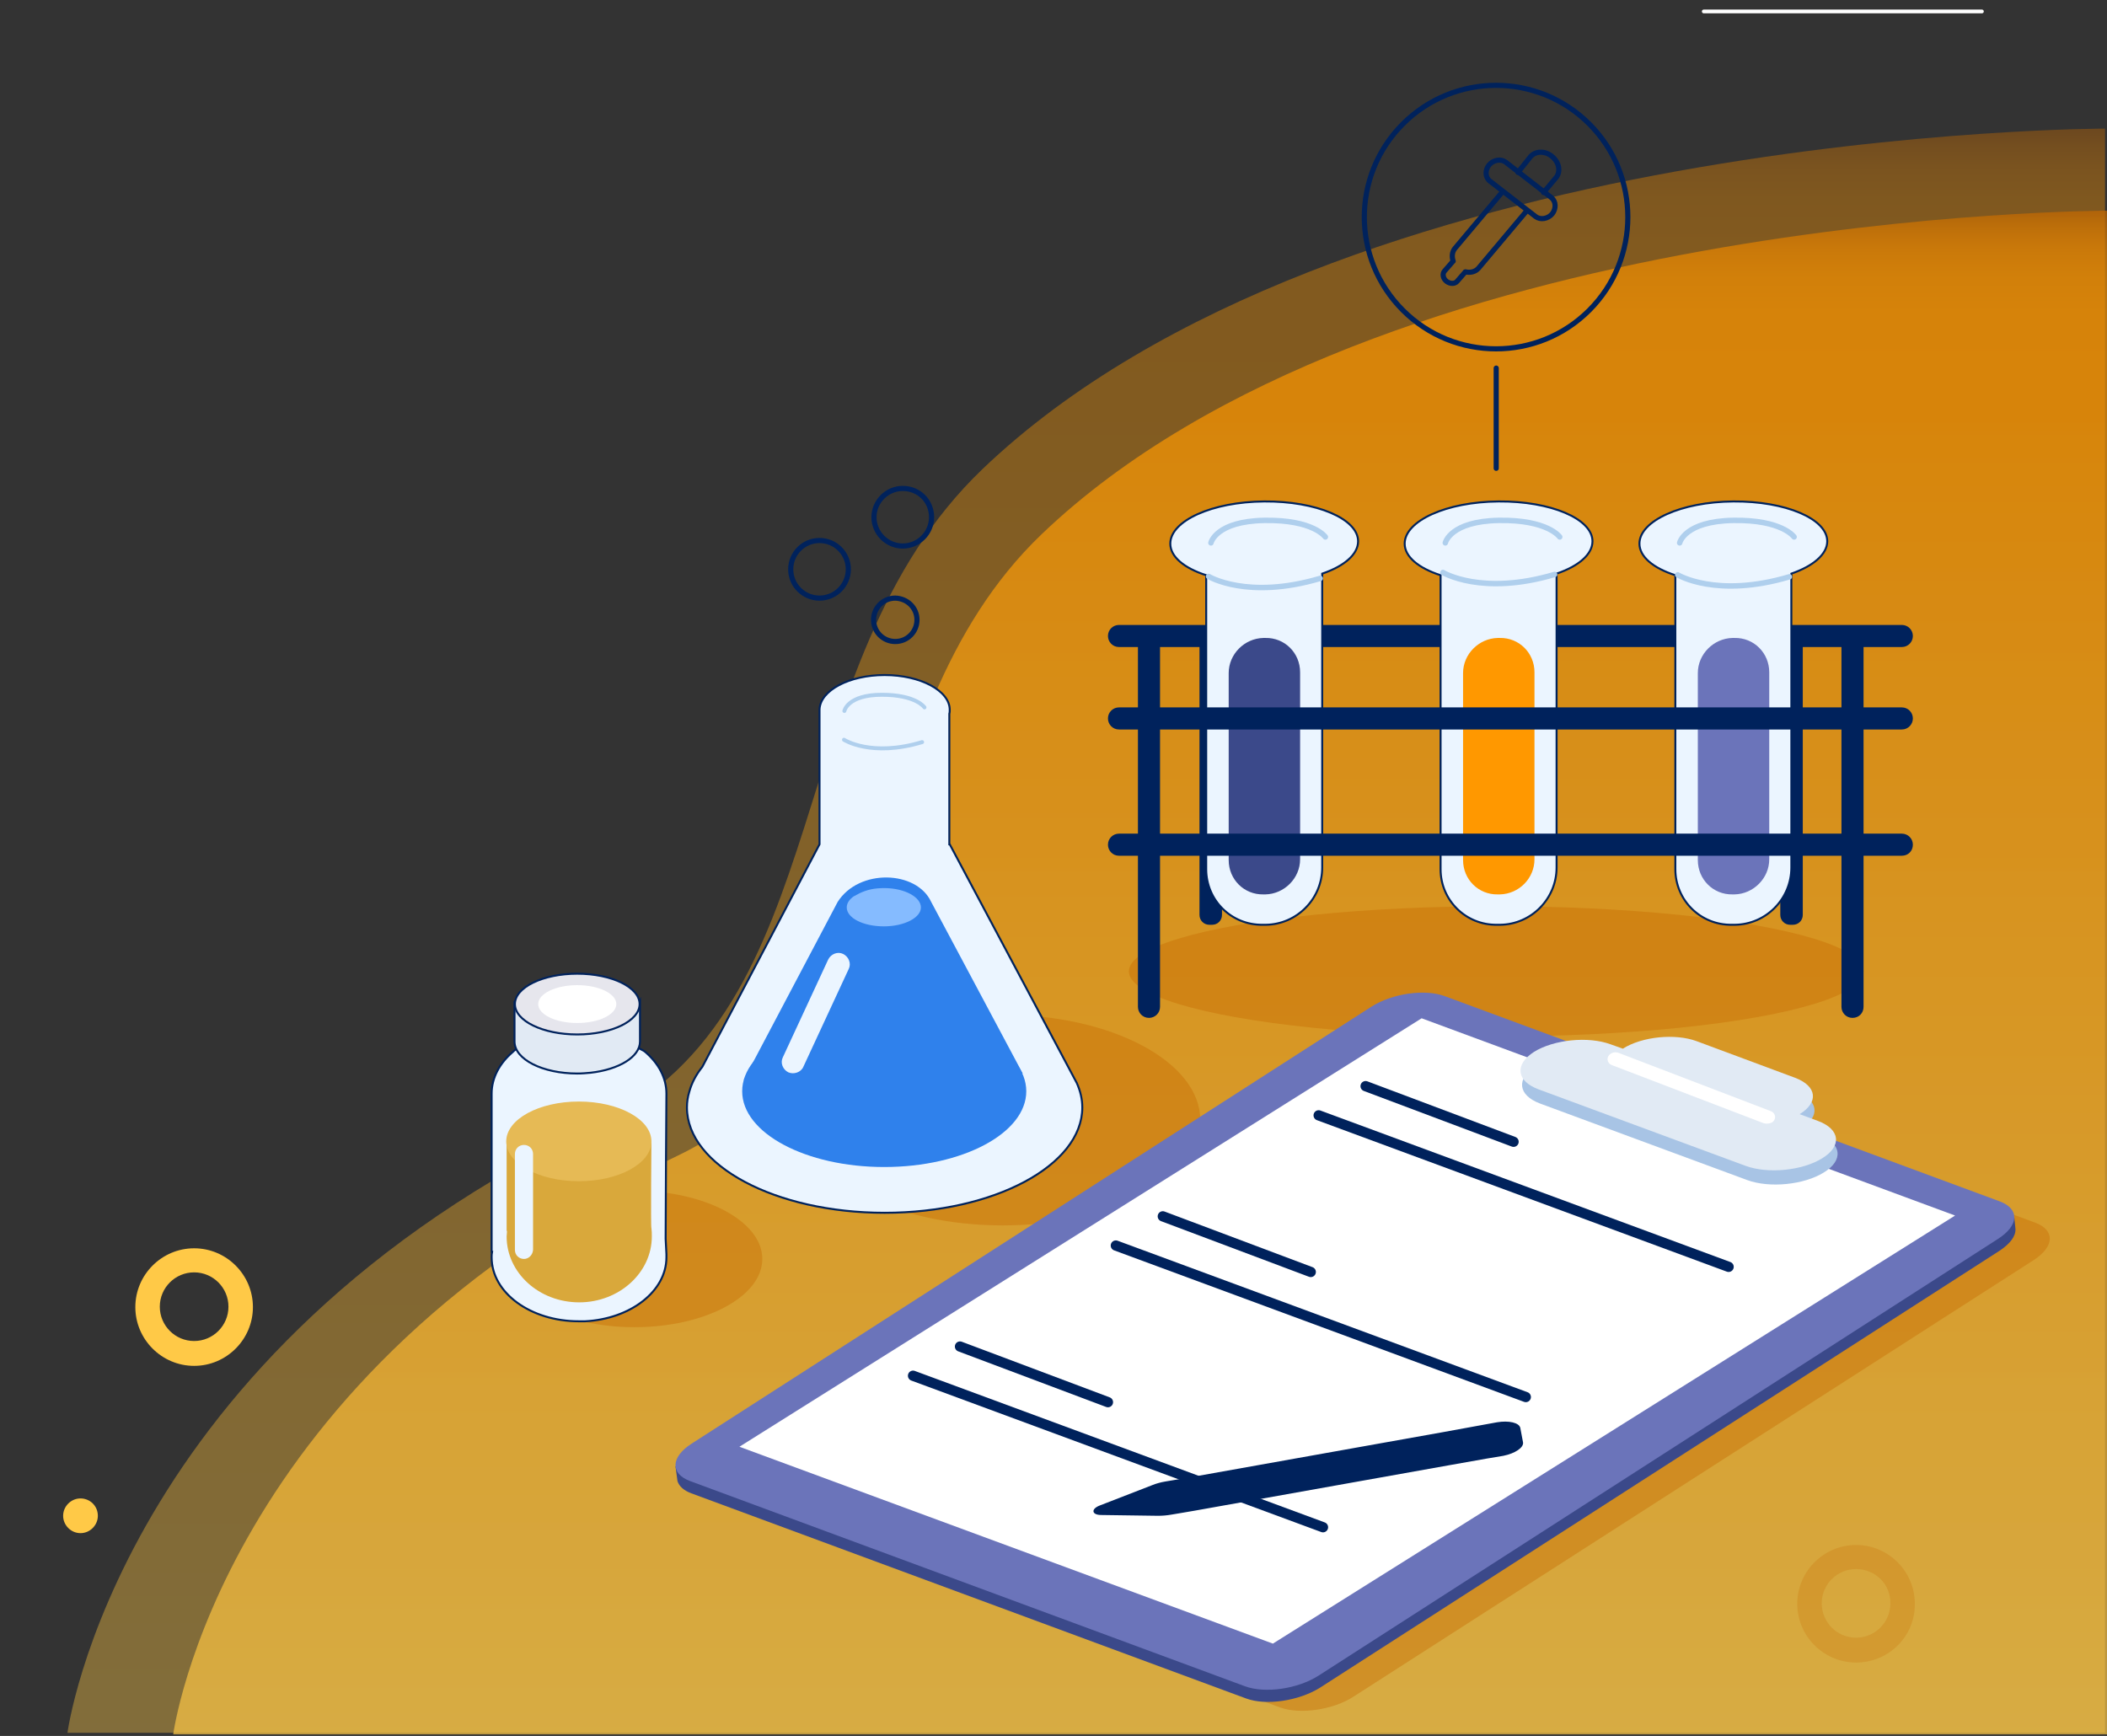 <?xml version="1.0" encoding="utf-8"?>
<!-- Generator: Adobe Illustrator 22.0.0, SVG Export Plug-In . SVG Version: 6.00 Build 0)  -->
<svg version="1.1" id="Livello_1" xmlns="http://www.w3.org/2000/svg" xmlns:xlink="http://www.w3.org/1999/xlink" x="0px" y="0px"
	 width="534px" height="440px" viewBox="0 0 534 440" style="enable-background:new 0 0 534 440;" xml:space="preserve">
<rect x="0" y="0" width="534" height="440" fill="#333333" stroke="none"/>
<g>
	
		<linearGradient id="SVGID_1_" gradientUnits="userSpaceOnUse" x1="-550.908" y1="158.617" x2="-144.278" y2="158.617" gradientTransform="matrix(0 1 -1 0 433.938 583.508)">
		<stop  offset="0" style="stop-color:#C66900"/>
		<stop  offset="1.112671e-02" style="stop-color:#DA7900"/>
		<stop  offset="2.518130e-02" style="stop-color:#EB8700"/>
		<stop  offset="4.269538e-02" style="stop-color:#F69100"/>
		<stop  offset="6.726032e-02" style="stop-color:#FD9600"/>
		<stop  offset="0.136" style="stop-color:#FF9800"/>
		<stop  offset="1" style="stop-color:#FFC947"/>
	</linearGradient>
	<path style="opacity:0.39;fill:url(#SVGID_1_);" d="M533.5,32.6c0,0-194.3,0-284.5,86.3c-52.2,50-35.8,136.8-97.3,166
		C29.9,342.6,17.1,439.2,17.1,439.2h516.4V32.6z"/>
	
		<linearGradient id="SVGID_2_" gradientUnits="userSpaceOnUse" x1="-530.085" y1="144.881" x2="-143.944" y2="144.881" gradientTransform="matrix(0 1 -1 0 433.938 583.508)">
		<stop  offset="0" style="stop-color:#C66900"/>
		<stop  offset="1.112671e-02" style="stop-color:#DA7900"/>
		<stop  offset="2.518130e-02" style="stop-color:#EB8700"/>
		<stop  offset="4.269538e-02" style="stop-color:#F69100"/>
		<stop  offset="6.726032e-02" style="stop-color:#FD9600"/>
		<stop  offset="0.136" style="stop-color:#FF9800"/>
		<stop  offset="1" style="stop-color:#FFC947"/>
	</linearGradient>
	<path style="opacity:0.68;fill:url(#SVGID_2_);" d="M534.2,53.4c0,0-184.5,0-270.2,82c-49.6,47.5-34,129.9-92.4,157.6
		C56,347.8,43.9,439.6,43.9,439.6h490.4V53.4z"/>
	<g>
		<ellipse style="opacity:0.4;fill:#C66900;" cx="254.1" cy="283.9" rx="50.1" ry="26.7"/>
		<g>
			<path style="fill:#EBF5FF;stroke:#00225C;stroke-width:0.5;stroke-miterlimit:10;" d="M272.9,274.5L272.9,274.5l-32.2-60.5h-0.1
				v-33.1c0.1-0.3,0.1-0.7,0.1-1c0-4.8-7.4-8.8-16.5-8.8c-9,0-16.3,3.9-16.5,8.7h0v34.2L178,270.4c-1.6,2-2.7,4.1-3.3,6.3l0,0h0
				c-0.4,1.3-0.6,2.6-0.6,4c0,14.7,22.4,26.7,50.1,26.7s50.1-12,50.1-26.7C274.3,278.6,273.8,276.5,272.9,274.5z"/>
			<ellipse style="fill:#2F81EC;" cx="224.1" cy="276.6" rx="36" ry="19.2"/>
			<path style="fill:#2F81EC;" d="M188.5,273.7l23.8-45.1c5.4-8.5,20-8,23.7,0l23.2,43.5L188.5,273.7z"/>
			<path style="fill:#EBF5FF;" d="M199.8,271.8L199.8,271.8c-1.4-0.7-2.1-2.4-1.4-3.8l11.5-24.8c0.7-1.4,2.4-2.1,3.8-1.4l0,0
				c1.4,0.7,2.1,2.4,1.4,3.8l-11.5,24.8C203,271.8,201.2,272.4,199.8,271.8z"/>
			
				<path style="fill:none;stroke:#AFCFED;stroke-width:0.999;stroke-linecap:round;stroke-linejoin:round;stroke-miterlimit:10;" d="
				M213.9,187.5c0,0,6.9,4.5,19.8,0.6"/>
			
				<path style="fill:none;stroke:#AFCFED;stroke-width:0.999;stroke-linecap:round;stroke-linejoin:round;stroke-miterlimit:10;" d="
				M214,180.2c0,0,0.8-4.1,9.5-4.1c8.7,0,10.8,3.2,10.8,3.2"/>
			<path style="fill:#85BBFF;" d="M224.1,225.1c-1.2,0-2.3,0.1-3.3,0.3c-2.4,0.5-4.2,1.7-4.2,1.7c0,0-0.1,0-0.1,0
				c-1.2,0.8-1.9,1.8-1.9,2.9c0,2.7,4.2,4.8,9.4,4.8c5.2,0,9.4-2.2,9.4-4.8S229.3,225.1,224.1,225.1z"/>
		</g>
		<path style="fill:none;stroke:#00225C;stroke-width:1.305;stroke-linecap:round;stroke-linejoin:round;stroke-miterlimit:10;" d="
			M232.4,157.1c0,3-2.4,5.5-5.5,5.5c-3,0-5.5-2.4-5.5-5.5c0-3,2.4-5.5,5.5-5.5C230,151.7,232.4,154.1,232.4,157.1z"/>
		
			<circle style="fill:none;stroke:#00225C;stroke-width:1.305;stroke-linecap:round;stroke-linejoin:round;stroke-miterlimit:10;" cx="207.7" cy="144.3" r="7.3"/>
		<path style="fill:none;stroke:#00225C;stroke-width:1.305;stroke-linecap:round;stroke-linejoin:round;stroke-miterlimit:10;" d="
			M236.1,131.1c0,4-3.3,7.3-7.3,7.3c-4,0-7.3-3.3-7.3-7.3c0-4,3.3-7.3,7.3-7.3C232.9,123.8,236.1,127,236.1,131.1z"/>
	</g>
	<g>
		<ellipse style="opacity:0.4;fill:#C66900;" cx="379.2" cy="246.2" rx="93.1" ry="16.5"/>
		<path style="fill:#00225C;" d="M454.4,234.4h-0.7c-1.4,0-2.5-1.1-2.5-2.5v-70.4c0-1.4,1.1-2.5,2.5-2.5h0.7c1.4,0,2.5,1.1,2.5,2.5
			v70.4C456.9,233.3,455.8,234.4,454.4,234.4z"/>
		<path style="fill:#00225C;" d="M307.2,234.4h-0.7c-1.4,0-2.5-1.1-2.5-2.5v-70.4c0-1.4,1.1-2.5,2.5-2.5h0.7c1.4,0,2.5,1.1,2.5,2.5
			v70.4C309.7,233.3,308.6,234.4,307.2,234.4z"/>
		<path style="fill:#00225C;" d="M482,164H283.6c-1.6,0-2.8-1.3-2.8-2.8l0,0c0-1.6,1.3-2.8,2.8-2.8H482c1.6,0,2.8,1.3,2.8,2.8l0,0
			C484.8,162.7,483.6,164,482,164z"/>
		<g>
			<path style="fill:#EBF5FF;stroke:#00225C;stroke-width:0.5;stroke-miterlimit:10;" d="M344.2,137.2c0-5.7-10.6-10.2-23.8-10.1
				s-23.8,4.9-23.8,10.7c0,3.3,3.5,6.2,9.1,8l0,74.5c0,7.9,6.4,14.2,14.3,14.1l0.8,0c7.9-0.1,14.3-6.6,14.3-14.5l0-74.5
				C340.7,143.5,344.2,140.5,344.2,137.2z"/>
			<g>
				<path style="fill:#3B498A;" d="M320.7,226.7l-0.5,0c-4.9,0.1-8.8-3.8-8.8-8.7l0-47.4c0-4.8,4-8.8,8.8-8.9l0.5,0
					c4.9-0.1,8.8,3.8,8.8,8.7l0,47.4C329.5,222.6,325.5,226.6,320.7,226.7z"/>
			</g>
			
				<path style="fill:none;stroke:#AFCFED;stroke-width:1.384;stroke-linecap:round;stroke-linejoin:round;stroke-miterlimit:10;" d="
				M306.9,137.6c0,0,1.2-5.5,13.6-5.7c12.4-0.2,15.4,4.2,15.4,4.2"/>
			
				<path style="fill:none;stroke:#AFCFED;stroke-width:1.384;stroke-linecap:round;stroke-linejoin:round;stroke-miterlimit:10;" d="
				M306.3,146.1c0,0,9.8,6,28.3,0.5"/>
		</g>
		<g>
			<path style="fill:#EBF5FF;stroke:#00225C;stroke-width:0.5;stroke-miterlimit:10;" d="M403.6,137.2c0-5.7-10.6-10.2-23.8-10.1
				s-23.8,4.9-23.8,10.7c0,3.3,3.5,6.2,9.1,8l0,74.5c0,7.9,6.4,14.2,14.3,14.1l0.8,0c7.9-0.1,14.3-6.6,14.3-14.5l0-74.5
				C400.1,143.5,403.6,140.5,403.6,137.2z"/>
			<g>
				<path style="fill:#FF9800;" d="M380.1,226.7l-0.5,0c-4.9,0.1-8.8-3.8-8.8-8.7l0-47.4c0-4.8,4-8.8,8.8-8.9l0.5,0
					c4.9-0.1,8.8,3.8,8.8,8.7l0,47.4C388.9,222.6,385,226.6,380.1,226.7z"/>
			</g>
			
				<path style="fill:none;stroke:#AFCFED;stroke-width:1.384;stroke-linecap:round;stroke-linejoin:round;stroke-miterlimit:10;" d="
				M366.3,137.6c0,0,1.2-5.5,13.6-5.7c12.4-0.2,15.4,4.2,15.4,4.2"/>
			
				<path style="fill:none;stroke:#AFCFED;stroke-width:1.384;stroke-linecap:round;stroke-linejoin:round;stroke-miterlimit:10;" d="
				M365.7,145.1c0,0,9.8,6,28.3,0.5"/>
		</g>
		<g>
			<path style="fill:#EBF5FF;stroke:#00225C;stroke-width:0.5;stroke-miterlimit:10;" d="M463.1,137.2c0-5.7-10.6-10.2-23.8-10.1
				s-23.8,4.9-23.8,10.7c0,3.3,3.5,6.2,9.1,8l0,74.5c0,7.9,6.4,14.2,14.3,14.1l0.8,0c7.9-0.1,14.3-6.6,14.3-14.5l0-74.5
				C459.5,143.5,463.1,140.5,463.1,137.2z"/>
			<g>
				<path style="fill:#6B74BA;" d="M439.6,226.7l-0.5,0c-4.9,0.1-8.8-3.8-8.8-8.7l0-47.4c0-4.8,4-8.8,8.8-8.9l0.5,0
					c4.9-0.1,8.8,3.8,8.8,8.7l0,47.4C448.4,222.6,444.4,226.6,439.6,226.7z"/>
			</g>
			
				<path style="fill:none;stroke:#AFCFED;stroke-width:1.384;stroke-linecap:round;stroke-linejoin:round;stroke-miterlimit:10;" d="
				M425.7,137.6c0,0,1.2-5.5,13.6-5.7c12.4-0.2,15.4,4.2,15.4,4.2"/>
			
				<path style="fill:none;stroke:#AFCFED;stroke-width:1.384;stroke-linecap:round;stroke-linejoin:round;stroke-miterlimit:10;" d="
				M425.2,145.7c0,0,9.8,6,28.3,0.5"/>
		</g>
		<path style="fill:#00225C;" d="M291.2,258L291.2,258c-1.6,0-2.8-1.3-2.8-2.8v-93.3c0-1.6,1.3-2.8,2.8-2.8l0,0
			c1.6,0,2.8,1.3,2.8,2.8v93.3C294,256.8,292.7,258,291.2,258z"/>
		<path style="fill:#00225C;" d="M469.5,258L469.5,258c-1.6,0-2.8-1.3-2.8-2.8v-93.3c0-1.6,1.3-2.8,2.8-2.8l0,0
			c1.6,0,2.8,1.3,2.8,2.8v93.3C472.3,256.8,471.1,258,469.5,258z"/>
		<path style="fill:#00225C;" d="M482,184.9H283.6c-1.6,0-2.8-1.3-2.8-2.8l0,0c0-1.6,1.3-2.8,2.8-2.8H482c1.6,0,2.8,1.3,2.8,2.8l0,0
			C484.8,183.6,483.6,184.9,482,184.9z"/>
		<path style="fill:#00225C;" d="M482,216.9H283.6c-1.6,0-2.8-1.3-2.8-2.8v0c0-1.6,1.3-2.8,2.8-2.8H482c1.6,0,2.8,1.3,2.8,2.8v0
			C484.8,215.7,483.6,216.9,482,216.9z"/>
	</g>
	<g style="opacity:0.24;">
		<path style="fill:#C66900;" d="M470.4,421.4c-8.2,0-14.9-6.7-14.9-14.9c0-8.2,6.7-14.9,14.9-14.9c8.2,0,14.9,6.7,14.9,14.9
			C485.4,414.7,478.7,421.4,470.4,421.4z M470.4,397.7c-4.8,0-8.7,3.9-8.7,8.7c0,4.8,3.9,8.7,8.7,8.7c4.8,0,8.7-3.9,8.7-8.7
			C479.2,401.6,475.3,397.7,470.4,397.7z"/>
	</g>
	<g>
		<path style="fill:#FFC947;" d="M49.2,346.2c-8.2,0-14.9-6.7-14.9-14.9c0-8.2,6.7-14.9,14.9-14.9s14.9,6.7,14.9,14.9
			C64.1,339.5,57.4,346.2,49.2,346.2z M49.2,322.5c-4.8,0-8.7,3.9-8.7,8.7c0,4.8,3.9,8.7,8.7,8.7s8.7-3.9,8.7-8.7
			C57.9,326.4,54,322.5,49.2,322.5z"/>
	</g>
	<path style="fill:none;stroke:#FFFFFF;stroke-width:0.946;stroke-linecap:round;stroke-linejoin:round;stroke-miterlimit:10;" d="
		M431.8,2.9c3.5,0,70.5,0,70.5,0"/>
	<path style="fill:#FFC947;" d="M24.8,384.2c0,2.4-2,4.4-4.4,4.4s-4.4-2-4.4-4.4s2-4.4,4.4-4.4S24.8,381.7,24.8,384.2z"/>
	<g>
		<g>
			<path style="opacity:0.4;fill:#C66900;" d="M324.5,432.8l-140.6-52c-5.1-1.9-4.9-6.1,0.4-9.5l172.2-110.7
				c5.3-3.4,13.6-4.6,18.7-2.7l140.6,52c5.1,1.9,4.9,6.1-0.4,9.5L343.1,430C337.9,433.4,329.5,434.6,324.5,432.8z"/>
			<path style="fill:#3B498A;" d="M509,308.5c-0.5-0.4-1.2-0.7-1.9-1l-140.6-52c-5.1-1.9-13.4-0.6-18.7,2.7L175.6,369
				c-0.6,0.4-1.1,0.8-1.6,1.2l-2.8,1.5l0.5,3.7c0.4,1.3,1.6,2.4,3.5,3.1l140.6,52c5.1,1.9,13.4,0.6,18.7-2.7L506.8,317
				c2.7-1.8,4.1-3.7,4-5.5l-0.3-3L509,308.5z"/>
			<path style="fill:#6B74BA;" d="M315.5,427.4l-140.6-52c-5.1-1.9-4.9-6.1,0.4-9.5l172.2-110.7c5.3-3.4,13.6-4.6,18.7-2.7l140.6,52
				c5.1,1.9,4.9,6.1-0.4,9.5L334.2,424.7C328.9,428.1,320.6,429.3,315.5,427.4z"/>
			<polygon style="fill:#FFFFFF;" points="322.6,416.6 187.4,366.7 360.3,258.1 495.5,308.1 			"/>
			<path style="fill:#A8C4E5;" d="M461.1,287.7l-4.6-1.7l0,0c4.9-3,4.4-7.1-1.1-9.2l-25-9.3c-5.4-2-13.8-1.2-18.7,1.9l-3.1-1.1
				c-5.7-2.1-14.4-1.2-19.4,1.9l0,0c-5,3.2-4.5,7.4,1.1,9.5l52.5,19.4c5.7,2.1,14.4,1.2,19.4-1.9v0
				C467.3,294.1,466.8,289.8,461.1,287.7z"/>
			<path style="fill:#E1EAF4;" d="M460.7,284.1l-4.6-1.7l0,0c4.9-3,4.4-7.1-1.1-9.2l-25-9.3c-5.4-2-13.8-1.2-18.7,1.9l-3.1-1.1
				c-5.7-2.1-14.4-1.2-19.4,1.9l0,0c-5,3.2-4.5,7.4,1.1,9.5l52.5,19.4c5.7,2.1,14.4,1.2,19.4-1.9l0,0
				C466.9,290.5,466.4,286.2,460.7,284.1z"/>
			<path style="fill:#FFFFFF;" d="M447,284.7L408.6,270c-1.4-0.5-1.6-2.1-0.4-2.9h0c0.6-0.4,1.4-0.5,2.1-0.2l38.4,14.7
				c1.4,0.5,1.6,2.1,0.4,2.9l0,0C448.5,284.8,447.7,284.9,447,284.7z"/>
		</g>
		
			<line style="fill:none;stroke:#00225C;stroke-width:2.597;stroke-linecap:round;stroke-linejoin:round;stroke-miterlimit:10;" x1="243.3" y1="341.3" x2="280.8" y2="355.4"/>
		
			<line style="fill:none;stroke:#00225C;stroke-width:2.597;stroke-linecap:round;stroke-linejoin:round;stroke-miterlimit:10;" x1="231.4" y1="348.7" x2="335.3" y2="387.1"/>
		
			<line style="fill:none;stroke:#00225C;stroke-width:2.597;stroke-linecap:round;stroke-linejoin:round;stroke-miterlimit:10;" x1="294.7" y1="308.3" x2="332.2" y2="322.4"/>
		
			<line style="fill:none;stroke:#00225C;stroke-width:2.597;stroke-linecap:round;stroke-linejoin:round;stroke-miterlimit:10;" x1="282.8" y1="315.7" x2="386.7" y2="354.1"/>
		
			<line style="fill:none;stroke:#00225C;stroke-width:2.597;stroke-linecap:round;stroke-linejoin:round;stroke-miterlimit:10;" x1="346.1" y1="275.3" x2="383.6" y2="289.4"/>
		
			<line style="fill:none;stroke:#00225C;stroke-width:2.597;stroke-linecap:round;stroke-linejoin:round;stroke-miterlimit:10;" x1="334.2" y1="282.7" x2="438.1" y2="321.1"/>
	</g>
	<path style="fill:#00225C;" d="M379.4,360.5c3-0.5,5.6,0.1,5.9,1.4l0.7,3.7c0.2,1.3-2,2.8-5,3.4l-4.2,0.7l-9.6,1.7l-64.4,11.5
		l-4.1,0.7l-1.8,0.3c-1.1,0.2-2.3,0.3-3.4,0.3l-14.4-0.2c-2.4,0-2.7-1.5-0.4-2.4l13.4-5.2c1-0.4,2.1-0.7,3.3-0.9l1.8-0.3l4.1-0.7
		l64.4-11.5l0,0L379.4,360.5z"/>
	<g>
		<ellipse style="opacity:0.4;fill:#C66900;" cx="160.8" cy="319.1" rx="32.4" ry="17.3"/>
		<path style="fill:#EBF5FF;stroke:#00225C;stroke-width:0.5;stroke-miterlimit:10;" d="M168.7,314c0-8.8,0.2-36.2,0.2-36.8
			c0-4-2-7.7-5.4-10.6c-1.2-1-4.7-1.5-5-6.2c0,0-20.8-5.3-20.5-1c0.3,3.6-6.2,5.2-8,7.2c-3.3,2.8-5.4,6.5-5.4,10.6v40.1h0.1
			c-0.1,0.5-0.1,0.9-0.1,1.4c0,9,9.9,16.2,22.1,16.2c0.5,0,1.1,0,1.6,0c11.5-0.6,20.6-7.6,20.6-16.2c0-0.3,0-0.5,0-0.8L168.7,314z"
			/>
		<path style="fill:#D9A83B;" d="M165.1,288.6c0,4.3-5.7,7.9-13.5,9l-9.8,0c-7.8-1.1-13.4-4.7-13.4-9V312h0.1c0,0.5-0.1,1-0.1,1.4
			c0,9.2,8.2,16.7,18.4,16.7c10.1,0,18.4-7.5,18.4-16.7c0-0.7,0-1.4-0.1-2.1C164.9,311.4,165.1,289.3,165.1,288.6z"/>
		<ellipse style="fill:#E6BA55;" cx="146.7" cy="289.3" rx="18.4" ry="10.1"/>
		<path style="fill:#E1EAF4;stroke:#00225C;stroke-width:0.5;stroke-miterlimit:10;" d="M162.1,254.2c-0.2,0.7-0.5,1.5-0.9,2.3
			c-0.2,0.2-0.3,0.4-0.5,0.6c0,0,0,0.1-0.1,0.1c0,0,0-0.1,0.1-0.1c-2.5,2.8-8,4.7-14.4,4.7c-8.8,0-15.9-3.6-15.9-8.1v7.8v2.5
			c0,4.5,7.1,8.1,15.9,8.1c1.2,0,2.3-0.1,3.4-0.2c7.1-0.8,12.5-4,12.5-7.9v-2.5v0v-7.8C162.1,253.9,162.1,254,162.1,254.2z"/>
		<ellipse style="fill:#E6E6ED;stroke:#00225C;stroke-width:0.5;stroke-miterlimit:10;" cx="146.3" cy="254.5" rx="15.8" ry="7.7"/>
		<ellipse style="fill:#FFFFFF;" cx="146.3" cy="254.5" rx="9.9" ry="4.8"/>
		<path style="fill:#EBF5FF;" d="M132.8,319.1L132.8,319.1c-1.3,0-2.3-1-2.3-2.3v-24.3c0-1.3,1-2.3,2.3-2.3l0,0c1.3,0,2.3,1,2.3,2.3
			v24.3C135,318.1,134,319.1,132.8,319.1z"/>
	</g>
	<g>
		<path style="fill:none;stroke:#00225C;stroke-width:1.305;stroke-linecap:round;stroke-linejoin:round;stroke-miterlimit:10;" d="
			M384.7,43.7l3.2-4c1.3-1.5,3.8-1.5,5.5,0l0,0c1.8,1.5,2.2,3.9,0.9,5.4l-3.1,3.7"/>
		<path style="fill:none;stroke:#00225C;stroke-width:1.305;stroke-linecap:round;stroke-linejoin:round;stroke-miterlimit:10;" d="
			M380.8,48.6L368.7,63c-0.7,0.9-0.8,2.1-0.4,3.2c-0.1,0-0.1,0.1-0.2,0.2l-2,2.3c-0.6,0.7-0.4,1.9,0.5,2.6c0.9,0.7,2.1,0.7,2.7,0
			l2-2.3c0,0,0-0.1,0.1-0.1c1.2,0.3,2.5,0,3.3-0.9l12.1-14.4"/>
	</g>
	<path style="fill:none;stroke:#00225C;stroke-width:1.305;stroke-linecap:round;stroke-linejoin:round;stroke-miterlimit:10;" d="
		M393.4,54.2L393.4,54.2c-1.1,1.3-3,1.6-4.2,0.7l-11.6-9c-1.2-0.9-1.3-2.8-0.2-4.1l0,0c1.1-1.3,3-1.6,4.2-0.7l11.6,9
		C394.4,51.1,394.4,52.9,393.4,54.2z"/>
	
		<ellipse transform="matrix(0.707 -0.707 0.707 0.707 72.187 284.235)" style="fill:none;stroke:#00225C;stroke-width:1.305;stroke-linecap:round;stroke-linejoin:round;stroke-miterlimit:10;" cx="379.2" cy="55" rx="33.4" ry="33.4"/>
	
		<line style="fill:none;stroke:#00225C;stroke-width:1.305;stroke-linecap:round;stroke-linejoin:round;stroke-miterlimit:10;" x1="379.2" y1="93.3" x2="379.2" y2="118.7"/>
</g>
</svg>
